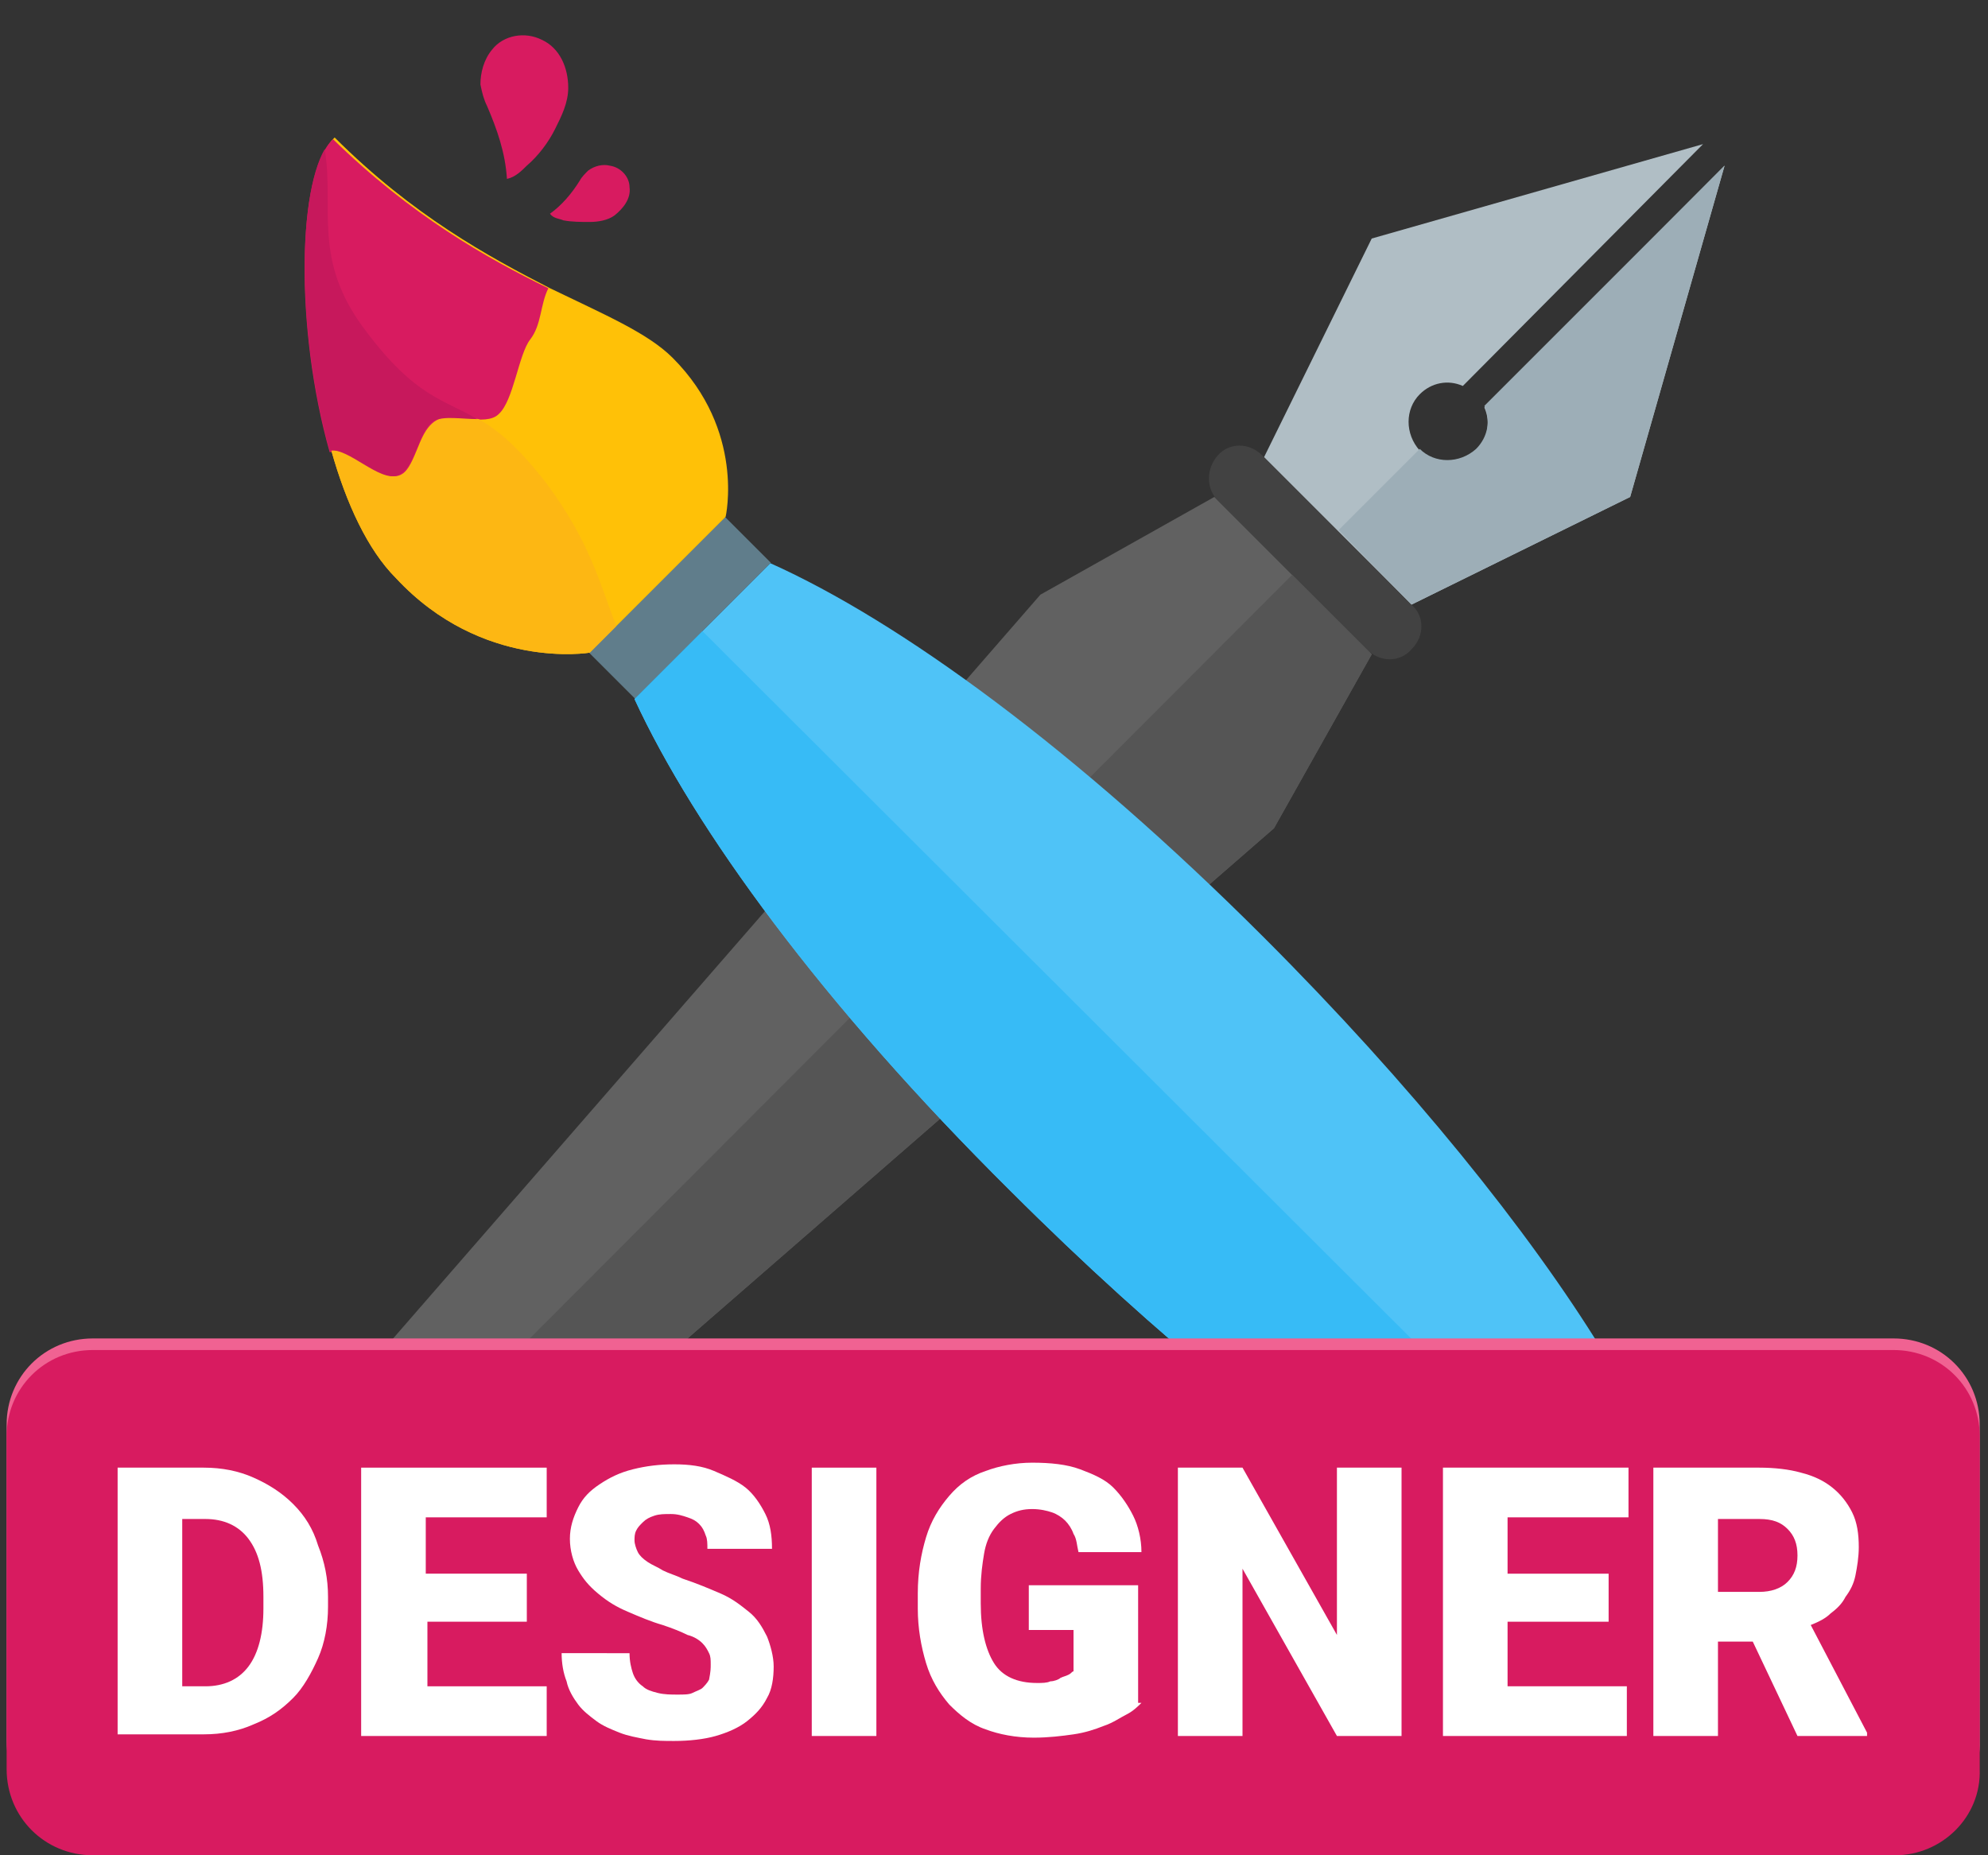 <?xml version="1.0" encoding="utf-8"?>
<!-- Generator: Adobe Illustrator 19.1.0, SVG Export Plug-In . SVG Version: 6.00 Build 0)  -->
<!DOCTYPE svg PUBLIC "-//W3C//DTD SVG 1.1//EN" "http://www.w3.org/Graphics/SVG/1.1/DTD/svg11.dtd">
<svg version="1.1" id="Layer_1" xmlns="http://www.w3.org/2000/svg" xmlns:xlink="http://www.w3.org/1999/xlink" x="0px" y="0px"
	 viewBox="0 0 120 112" enable-background="new 0 0 120 112" xml:space="preserve">
<rect x="0" y="0" width="120" height="112" fill="#333333" stroke="none"/>
<g>
	<polygon fill="#616161" points="15.9,89.8 23,96.9 76.9,50 82.8,39.5 73.3,30 62.8,35.9 	"/>
	<path fill="#B0BEC5" d="M102.8,8.7L88.3,23.3c-0.9-0.4-1.9-0.2-2.6,0.5c-0.9,0.9-0.9,2.4,0,3.4c0.9,0.9,2.4,0.9,3.4,0
		c0.7-0.7,0.9-1.7,0.5-2.6L104.1,10l-5.7,20l-13.2,6.5l-8.9-8.9l6.5-13.2L102.8,8.7z"/>
	<path fill="#424242" d="M73.5,30.2l9,9c0.8,0.8,2,0.8,2.7,0v0c0.8-0.8,0.8-2,0-2.7l-9-9c-0.8-0.8-2-0.8-2.7,0v0
		C72.8,28.3,72.8,29.5,73.5,30.2z"/>
	<path fill="#9DAEB7" d="M104.1,10l-5.7,20l-13.2,6.5L80.8,32l4.9-4.9c0.9,0.9,2.4,0.9,3.4,0c0.7-0.7,0.9-1.7,0.5-2.6L104.1,10z"/>
	<polygon fill="#555555" points="82.8,39.5 76.9,50 23,96.9 19.4,93.4 78,34.7 82.6,39.3 	"/>
	
		<rect x="39.1" y="30.9" transform="matrix(0.707 0.707 -0.707 0.707 37.972 -18.279)" fill="#607D8B" width="3.9" height="11.6"/>
	<path fill="#FFC107" d="M43.8,31.2l-8.2,8.2c0,0-6.5,1.1-11.7-4.5c-1.7-1.7-3-4.5-3.9-7.7c-2.1-7.4-2-16.8,0.2-18.9
		c4.7,4.7,9.3,7.2,13,9.1c3.3,1.6,5.9,2.7,7.4,4.2C45,26,43.8,31.2,43.8,31.2z"/>
	<path fill="#4FC3F7" d="M38.3,42.2C41.9,50,49.6,60.6,61,71.9c17.7,17.7,35.5,28.6,39.7,24.4c4.2-4.2-6.7-22-24.4-39.7
		C64.9,45.2,54.3,37.5,46.5,34L38.3,42.2z"/>
	<path fill="#37BBF6" d="M100.7,96.3c-4.2,4.2-22-6.7-39.7-24.4C49.6,60.6,41.9,50,38.3,42.2l4.1-4.1L100.7,96.3z"/>
	<path fill="#D81B60" d="M33.1,17.4c-0.5,1-0.4,2.2-1.1,3.1c-0.7,0.9-1,3.7-1.9,4.5c-0.8,0.8-2.9-0.2-3.9,0.5
		c-1,0.6-1.1,2.9-2.2,3.3c-1,0.4-3-1.7-4.1-1.5c-2.1-7.4-2-16.8,0.2-18.9C24.8,13,29.4,15.6,33.1,17.4z"/>
	<path fill="#D81B60" d="M36.8,10c0.7,0.1,1.2,0.7,1.2,1.3c0.1,0.7-0.4,1.3-0.9,1.7c-0.4,0.3-1,0.4-1.5,0.4c-0.5,0-1.1,0-1.6-0.1
		c-0.2-0.1-0.6-0.1-0.8-0.4c0.7-0.5,1.3-1.2,1.8-2c0.1-0.2,0.3-0.4,0.5-0.6C35.9,10,36.4,9.9,36.8,10z"/>
	<path fill="#D81B60" d="M29.7,3c0.7-0.9,2-1.1,3-0.6c1.1,0.5,1.6,1.7,1.6,2.9c0,0.9-0.4,1.7-0.8,2.5c-0.4,0.8-1,1.6-1.7,2.2
		c-0.3,0.3-0.7,0.7-1.2,0.8c-0.1-1.6-0.6-3-1.2-4.4c-0.2-0.4-0.3-0.8-0.4-1.3C29,4.4,29.2,3.6,29.7,3z"/>
	<path fill="#FDB713" d="M37.2,37.8L37.2,37.8l-1.6,1.6v0c0,0-6.5,1.1-11.7-4.5c-1.7-1.7-3-4.5-3.9-7.7c1.1-0.2,3,1.9,4.1,1.5
		c1.1-0.4,1.2-2.7,2.2-3.3c0.6-0.4,1.7-0.2,2.6-0.1c1.2,0.7,2.4,1.7,4.1,3.9C35.6,32.7,36.2,35.2,37.2,37.8z"/>
	<path fill="#C7185C" d="M28.8,25.3c-0.9,0-2-0.2-2.6,0.1c-1,0.6-1.1,2.9-2.2,3.3c-1.1,0.4-3-1.7-4.1-1.5c-1.9-6.8-2-15.2-0.3-18.2
		c0.6,3.6-0.8,6.7,2.5,11C25.1,24,26.8,24.1,28.8,25.3z"/>
</g>
<path fill="#F06292" d="M114.4,110.3H5.6c-2.9,0-5.2-2.3-5.2-5.2V86c0-2.9,2.3-5.2,5.2-5.2h108.7c2.9,0,5.2,2.3,5.2,5.2v19.1
	C119.6,108,117.2,110.3,114.4,110.3z"/>
<path fill="#D81B60" d="M114.4,112H5.6c-2.9,0-5.2-2.3-5.2-5.2V86.7c0-2.9,2.3-5.2,5.2-5.2h108.7c2.9,0,5.2,2.3,5.2,5.2v20.1
	C119.6,109.7,117.2,112,114.4,112z"/>
<g>
	<path fill="#FFFFFF" d="M7.1,104.8V88.6h5.2c1.1,0,2.1,0.2,3,0.6c0.9,0.4,1.7,0.9,2.4,1.6c0.7,0.7,1.2,1.5,1.5,2.5
		c0.4,1,0.6,2,0.6,3.1V97c0,1.1-0.2,2.2-0.6,3.1s-0.9,1.8-1.5,2.4c-0.7,0.7-1.4,1.2-2.4,1.6c-0.9,0.4-1.9,0.6-3,0.6H7.1z M11,91.6
		v10.2h1.4c1.1,0,2-0.4,2.6-1.2s0.9-2,0.9-3.5v-0.7c0-1.6-0.3-2.7-0.9-3.5s-1.5-1.2-2.6-1.2H11z"/>
	<path fill="#FFFFFF" d="M31.9,97.9h-6.1v3.9H33v3H21.8V88.6H33v3h-7.3V95h6.1V97.9z"/>
	<path fill="#FFFFFF" d="M42.9,100.5c0-0.3,0-0.5-0.1-0.7c-0.1-0.2-0.2-0.4-0.4-0.6c-0.2-0.2-0.5-0.4-0.9-0.5
		c-0.4-0.2-0.9-0.4-1.5-0.6c-0.7-0.2-1.4-0.5-2.1-0.8c-0.7-0.3-1.2-0.6-1.8-1.1s-0.9-0.9-1.2-1.4s-0.5-1.2-0.5-1.9
		c0-0.7,0.2-1.3,0.5-1.9c0.3-0.6,0.7-1,1.3-1.4s1.2-0.7,2-0.9s1.6-0.3,2.5-0.3c0.9,0,1.7,0.1,2.4,0.4s1.4,0.6,1.9,1
		c0.5,0.4,0.9,1,1.2,1.6s0.4,1.3,0.4,2.1h-3.9c0-0.3,0-0.6-0.1-0.8c-0.1-0.3-0.2-0.5-0.4-0.7c-0.2-0.2-0.4-0.3-0.7-0.4
		c-0.3-0.1-0.6-0.2-1-0.2c-0.4,0-0.7,0-1,0.1s-0.5,0.2-0.7,0.4c-0.2,0.2-0.3,0.3-0.4,0.5s-0.1,0.4-0.1,0.6c0,0.2,0.1,0.5,0.2,0.7
		c0.1,0.2,0.3,0.4,0.6,0.6s0.6,0.3,0.9,0.5c0.4,0.2,0.8,0.3,1.2,0.5c0.9,0.3,1.6,0.6,2.3,0.9c0.7,0.3,1.2,0.7,1.7,1.1
		c0.5,0.4,0.8,0.9,1.1,1.5c0.2,0.5,0.4,1.2,0.4,1.8c0,0.7-0.1,1.4-0.4,1.9c-0.3,0.6-0.7,1-1.2,1.4s-1.2,0.7-1.9,0.9
		c-0.7,0.2-1.6,0.3-2.5,0.3c-0.6,0-1.1,0-1.7-0.1c-0.5-0.1-1.1-0.2-1.6-0.4c-0.5-0.2-1-0.4-1.4-0.7c-0.4-0.3-0.8-0.6-1.1-1
		c-0.3-0.4-0.6-0.9-0.7-1.4c-0.2-0.5-0.3-1.1-0.3-1.7H38c0,0.5,0.1,0.9,0.2,1.2c0.1,0.3,0.3,0.6,0.6,0.8c0.2,0.2,0.5,0.3,0.9,0.4
		s0.8,0.1,1.2,0.1c0.4,0,0.7,0,0.9-0.1s0.5-0.2,0.6-0.3s0.3-0.3,0.4-0.5C42.9,100.9,42.9,100.7,42.9,100.5z"/>
	<path fill="#FFFFFF" d="M52.9,104.8h-3.9V88.6h3.9V104.8z"/>
	<path fill="#FFFFFF" d="M68.9,102.8c-0.2,0.2-0.5,0.5-0.9,0.7s-0.8,0.5-1.4,0.7c-0.5,0.2-1.1,0.4-1.8,0.5c-0.7,0.1-1.5,0.2-2.4,0.2
		c-1.1,0-2.1-0.2-2.9-0.5c-0.9-0.3-1.6-0.9-2.2-1.5c-0.6-0.7-1.1-1.5-1.4-2.5c-0.3-1-0.5-2.1-0.5-3.3v-0.9c0-1.3,0.2-2.4,0.5-3.4
		c0.3-1,0.8-1.8,1.4-2.5c0.6-0.7,1.3-1.2,2.2-1.5c0.8-0.3,1.8-0.5,2.8-0.5c1.1,0,2.1,0.1,2.9,0.4s1.5,0.6,2,1.1
		c0.5,0.5,0.9,1.1,1.2,1.7s0.5,1.4,0.5,2.2h-3.8c-0.1-0.4-0.1-0.8-0.3-1.1c-0.1-0.3-0.3-0.6-0.5-0.8s-0.5-0.4-0.8-0.5
		s-0.7-0.2-1.2-0.2c-0.5,0-0.9,0.1-1.3,0.3c-0.4,0.2-0.7,0.5-1,0.9c-0.3,0.4-0.5,0.9-0.6,1.5c-0.1,0.6-0.2,1.3-0.2,2.1v0.9
		c0,1.6,0.3,2.8,0.8,3.6s1.4,1.2,2.6,1.2c0.3,0,0.6,0,0.8-0.1c0.2,0,0.5-0.1,0.6-0.2c0.2-0.1,0.3-0.1,0.5-0.2s0.2-0.2,0.3-0.2v-2.5
		h-2.7v-2.7h6.6V102.8z"/>
	<path fill="#FFFFFF" d="M84.6,104.8h-3.9L75,94.7v10.1h-3.9V88.6H75l5.7,10.1V88.6h3.9V104.8z"/>
	<path fill="#FFFFFF" d="M97.1,97.9H91v3.9h7.2v3H87.1V88.6h11.2v3H91V95h6.1V97.9z"/>
	<path fill="#FFFFFF" d="M105.8,99.1h-2.1v5.7h-3.9V88.6h6.4c0.9,0,1.8,0.1,2.5,0.3c0.8,0.2,1.4,0.5,1.9,0.9
		c0.5,0.4,0.9,0.9,1.2,1.5c0.3,0.6,0.4,1.3,0.4,2.1c0,0.6-0.1,1.2-0.2,1.7c-0.1,0.5-0.3,0.9-0.6,1.3c-0.2,0.4-0.5,0.7-0.9,1
		c-0.3,0.3-0.7,0.5-1.2,0.7l3.4,6.5v0.2h-4.2L105.8,99.1z M103.7,96.1h2.5c0.7,0,1.3-0.2,1.7-0.6c0.4-0.4,0.6-0.9,0.6-1.6
		c0-0.7-0.2-1.2-0.6-1.6c-0.4-0.4-0.9-0.6-1.7-0.6h-2.5V96.1z"/>
</g>
</svg>
